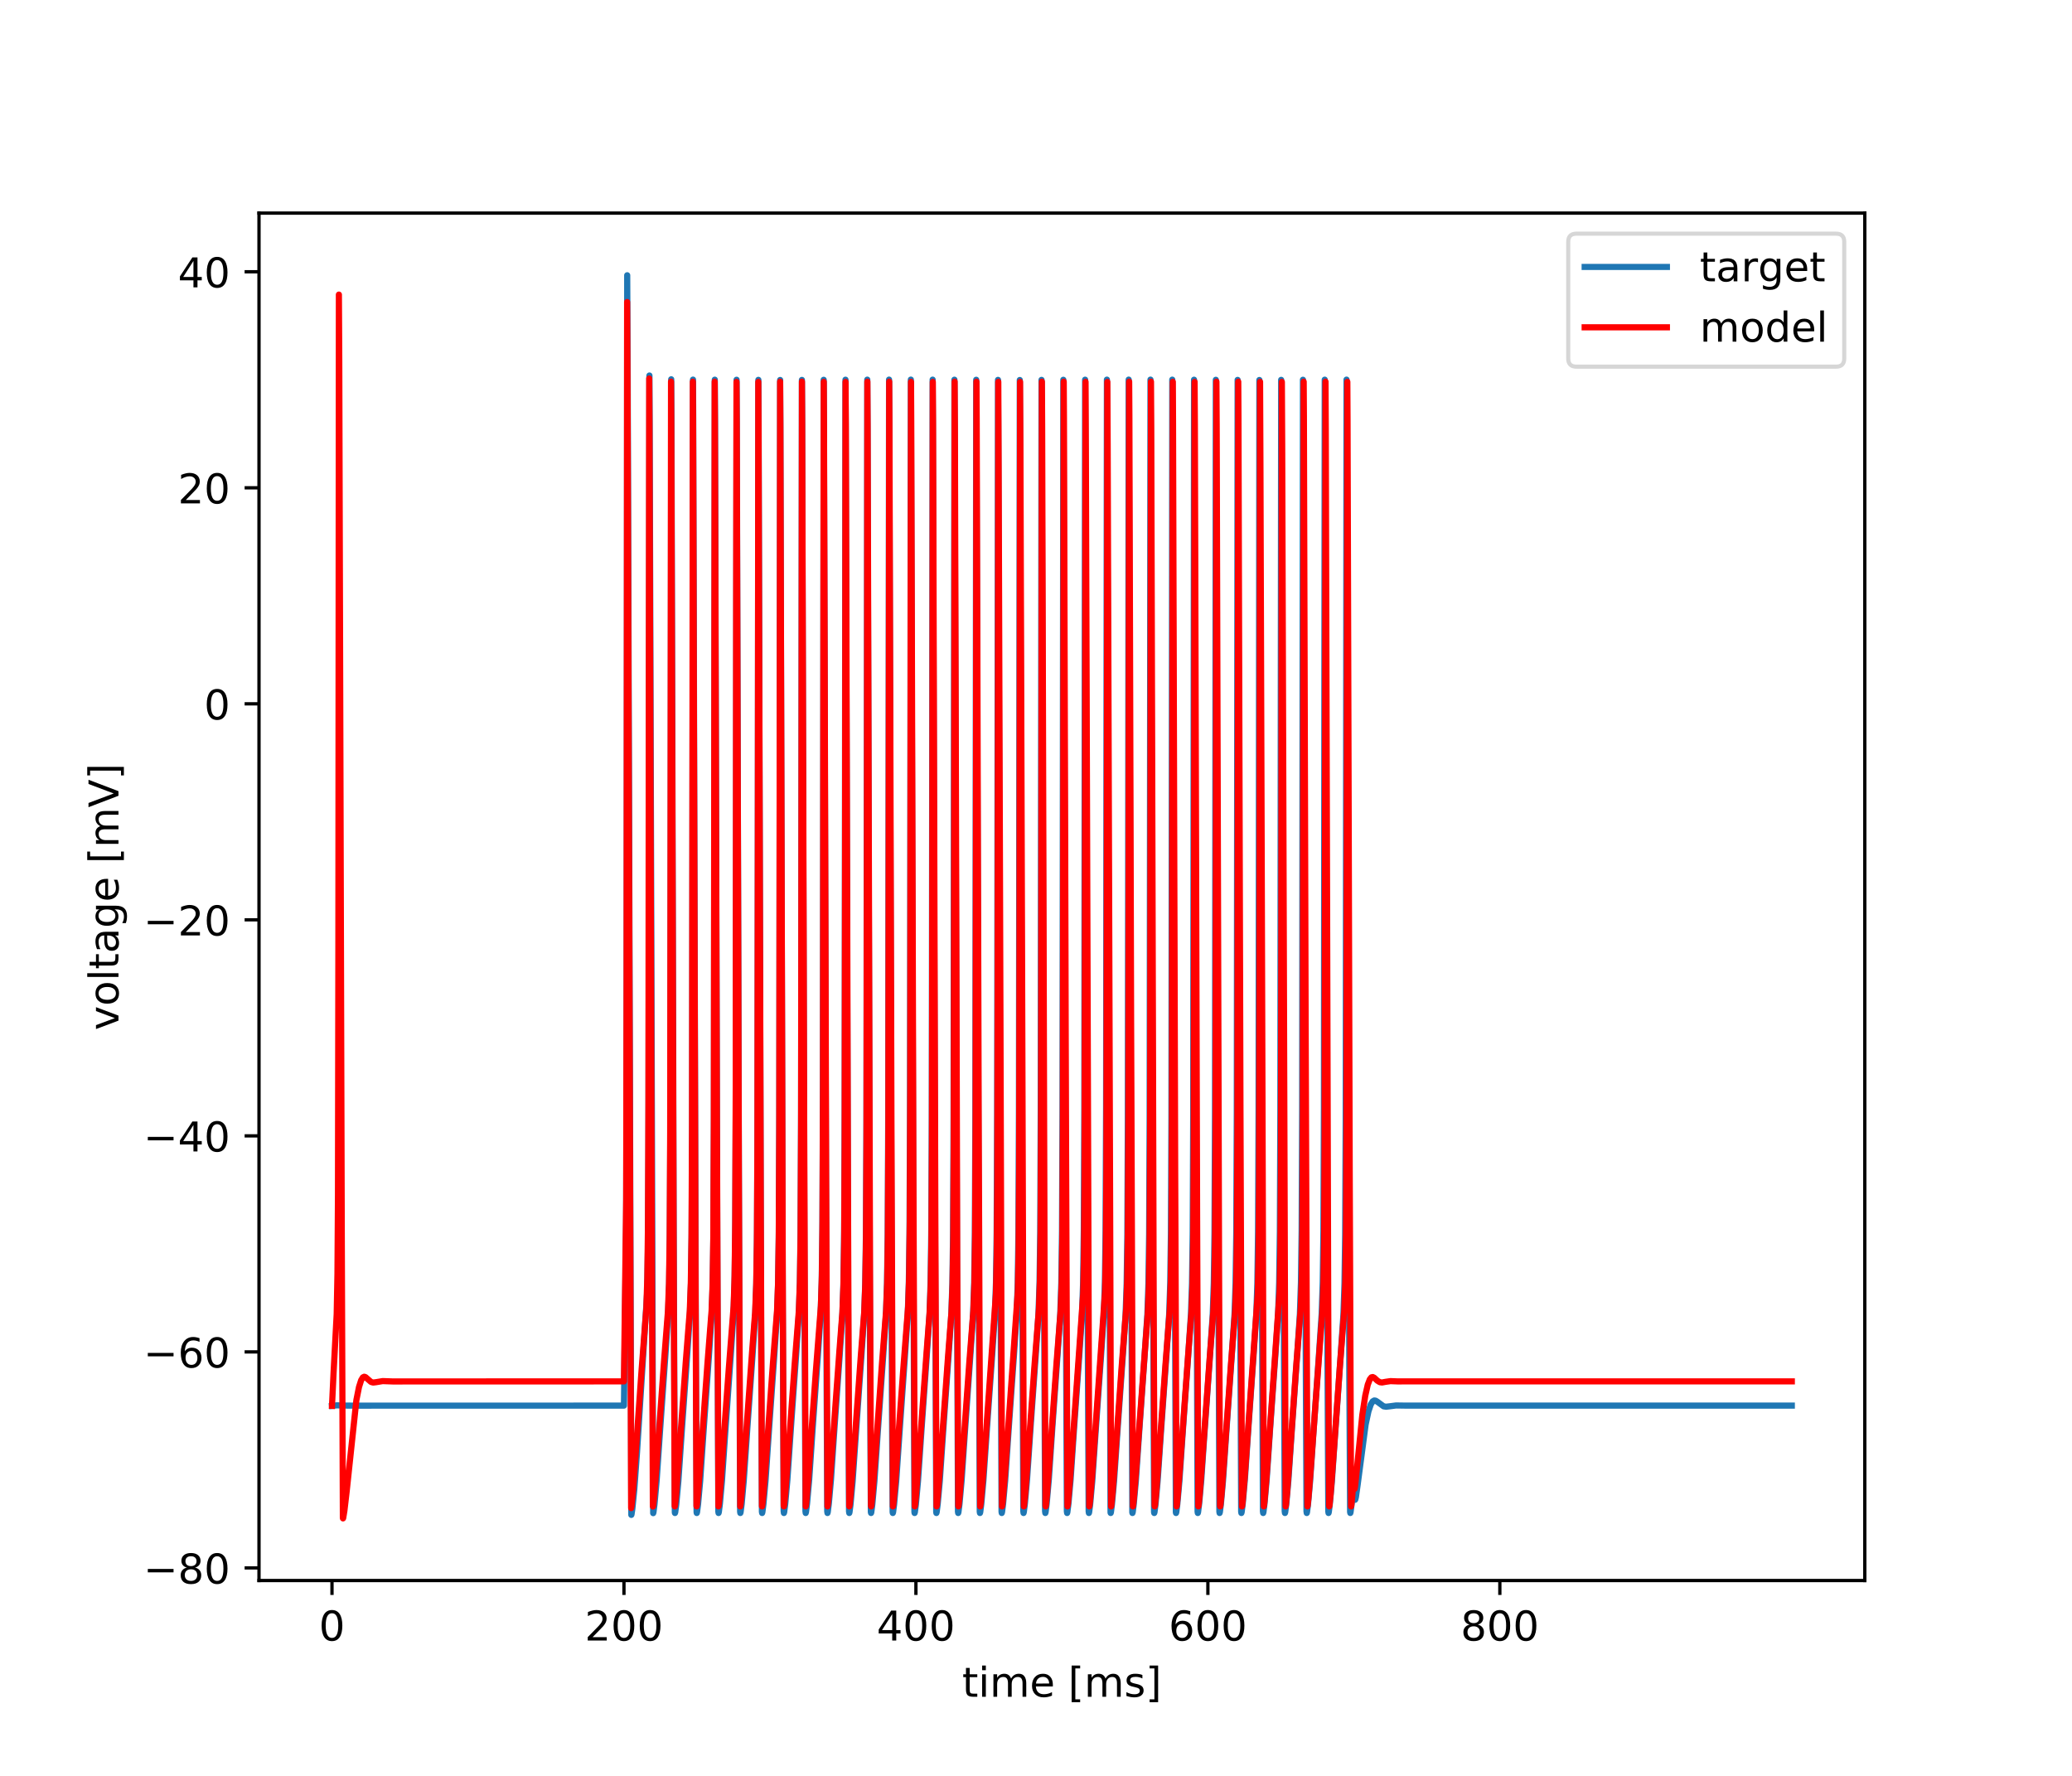 <?xml version="1.0" encoding="utf-8" standalone="no"?>
<!DOCTYPE svg PUBLIC "-//W3C//DTD SVG 1.1//EN"
  "http://www.w3.org/Graphics/SVG/1.1/DTD/svg11.dtd">
<!-- Created with matplotlib (https://matplotlib.org/) -->
<svg height="432pt" version="1.1" viewBox="0 0 504 432" width="504pt" xmlns="http://www.w3.org/2000/svg" xmlns:xlink="http://www.w3.org/1999/xlink">
 <defs>
  <style type="text/css">
*{stroke-linecap:butt;stroke-linejoin:round;}
  </style>
 </defs>
 <g id="figure_1">
  <g id="patch_1">
   <path d="M 0 432 
L 504 432 
L 504 0 
L 0 0 
z
" style="fill:#ffffff;"/>
  </g>
  <g id="axes_1">
   <g id="patch_2">
    <path d="M 63 384.48 
L 453.6 384.48 
L 453.6 51.84 
L 63 51.84 
z
" style="fill:#ffffff;"/>
   </g>
   <g id="matplotlib.axis_1">
    <g id="xtick_1">
     <g id="line2d_1">
      <defs>
       <path d="M 0 0 
L 0 3.5 
" id="m1ea42784eb" style="stroke:#000000;stroke-width:0.8;"/>
      </defs>
      <g>
       <use style="stroke:#000000;stroke-width:0.8;" x="80.755" xlink:href="#m1ea42784eb" y="384.48"/>
      </g>
     </g>
     <g id="text_1">
      <!-- 0 -->
      <defs>
       <path d="M 31.781 66.406 
Q 24.172 66.406 20.328 58.906 
Q 16.5 51.422 16.5 36.375 
Q 16.5 21.391 20.328 13.891 
Q 24.172 6.391 31.781 6.391 
Q 39.453 6.391 43.281 13.891 
Q 47.125 21.391 47.125 36.375 
Q 47.125 51.422 43.281 58.906 
Q 39.453 66.406 31.781 66.406 
z
M 31.781 74.219 
Q 44.047 74.219 50.516 64.516 
Q 56.984 54.828 56.984 36.375 
Q 56.984 17.969 50.516 8.266 
Q 44.047 -1.422 31.781 -1.422 
Q 19.531 -1.422 13.062 8.266 
Q 6.594 17.969 6.594 36.375 
Q 6.594 54.828 13.062 64.516 
Q 19.531 74.219 31.781 74.219 
z
" id="DejaVuSans-48"/>
      </defs>
      <g transform="translate(77.573 399.078)scale(0.1 -0.1)">
       <use xlink:href="#DejaVuSans-48"/>
      </g>
     </g>
    </g>
    <g id="xtick_2">
     <g id="line2d_2">
      <g>
       <use style="stroke:#000000;stroke-width:0.8;" x="151.773" xlink:href="#m1ea42784eb" y="384.48"/>
      </g>
     </g>
     <g id="text_2">
      <!-- 200 -->
      <defs>
       <path d="M 19.188 8.297 
L 53.609 8.297 
L 53.609 0 
L 7.328 0 
L 7.328 8.297 
Q 12.938 14.109 22.625 23.891 
Q 32.328 33.688 34.812 36.531 
Q 39.547 41.844 41.422 45.531 
Q 43.312 49.219 43.312 52.781 
Q 43.312 58.594 39.234 62.25 
Q 35.156 65.922 28.609 65.922 
Q 23.969 65.922 18.812 64.312 
Q 13.672 62.703 7.812 59.422 
L 7.812 69.391 
Q 13.766 71.781 18.938 73 
Q 24.125 74.219 28.422 74.219 
Q 39.75 74.219 46.484 68.547 
Q 53.219 62.891 53.219 53.422 
Q 53.219 48.922 51.531 44.891 
Q 49.859 40.875 45.406 35.406 
Q 44.188 33.984 37.641 27.219 
Q 31.109 20.453 19.188 8.297 
z
" id="DejaVuSans-50"/>
      </defs>
      <g transform="translate(142.229 399.078)scale(0.1 -0.1)">
       <use xlink:href="#DejaVuSans-50"/>
       <use x="63.623" xlink:href="#DejaVuSans-48"/>
       <use x="127.246" xlink:href="#DejaVuSans-48"/>
      </g>
     </g>
    </g>
    <g id="xtick_3">
     <g id="line2d_3">
      <g>
       <use style="stroke:#000000;stroke-width:0.8;" x="222.791" xlink:href="#m1ea42784eb" y="384.48"/>
      </g>
     </g>
     <g id="text_3">
      <!-- 400 -->
      <defs>
       <path d="M 37.797 64.312 
L 12.891 25.391 
L 37.797 25.391 
z
M 35.203 72.906 
L 47.609 72.906 
L 47.609 25.391 
L 58.016 25.391 
L 58.016 17.188 
L 47.609 17.188 
L 47.609 0 
L 37.797 0 
L 37.797 17.188 
L 4.891 17.188 
L 4.891 26.703 
z
" id="DejaVuSans-52"/>
      </defs>
      <g transform="translate(213.247 399.078)scale(0.1 -0.1)">
       <use xlink:href="#DejaVuSans-52"/>
       <use x="63.623" xlink:href="#DejaVuSans-48"/>
       <use x="127.246" xlink:href="#DejaVuSans-48"/>
      </g>
     </g>
    </g>
    <g id="xtick_4">
     <g id="line2d_4">
      <g>
       <use style="stroke:#000000;stroke-width:0.8;" x="293.809" xlink:href="#m1ea42784eb" y="384.48"/>
      </g>
     </g>
     <g id="text_4">
      <!-- 600 -->
      <defs>
       <path d="M 33.016 40.375 
Q 26.375 40.375 22.484 35.828 
Q 18.609 31.297 18.609 23.391 
Q 18.609 15.531 22.484 10.953 
Q 26.375 6.391 33.016 6.391 
Q 39.656 6.391 43.531 10.953 
Q 47.406 15.531 47.406 23.391 
Q 47.406 31.297 43.531 35.828 
Q 39.656 40.375 33.016 40.375 
z
M 52.594 71.297 
L 52.594 62.312 
Q 48.875 64.062 45.094 64.984 
Q 41.312 65.922 37.594 65.922 
Q 27.828 65.922 22.672 59.328 
Q 17.531 52.734 16.797 39.406 
Q 19.672 43.656 24.016 45.922 
Q 28.375 48.188 33.594 48.188 
Q 44.578 48.188 50.953 41.516 
Q 57.328 34.859 57.328 23.391 
Q 57.328 12.156 50.688 5.359 
Q 44.047 -1.422 33.016 -1.422 
Q 20.359 -1.422 13.672 8.266 
Q 6.984 17.969 6.984 36.375 
Q 6.984 53.656 15.188 63.938 
Q 23.391 74.219 37.203 74.219 
Q 40.922 74.219 44.703 73.484 
Q 48.484 72.75 52.594 71.297 
z
" id="DejaVuSans-54"/>
      </defs>
      <g transform="translate(284.265 399.078)scale(0.1 -0.1)">
       <use xlink:href="#DejaVuSans-54"/>
       <use x="63.623" xlink:href="#DejaVuSans-48"/>
       <use x="127.246" xlink:href="#DejaVuSans-48"/>
      </g>
     </g>
    </g>
    <g id="xtick_5">
     <g id="line2d_5">
      <g>
       <use style="stroke:#000000;stroke-width:0.8;" x="364.827" xlink:href="#m1ea42784eb" y="384.48"/>
      </g>
     </g>
     <g id="text_5">
      <!-- 800 -->
      <defs>
       <path d="M 31.781 34.625 
Q 24.75 34.625 20.719 30.859 
Q 16.703 27.094 16.703 20.516 
Q 16.703 13.922 20.719 10.156 
Q 24.75 6.391 31.781 6.391 
Q 38.812 6.391 42.859 10.172 
Q 46.922 13.969 46.922 20.516 
Q 46.922 27.094 42.891 30.859 
Q 38.875 34.625 31.781 34.625 
z
M 21.922 38.812 
Q 15.578 40.375 12.031 44.719 
Q 8.5 49.078 8.5 55.328 
Q 8.5 64.062 14.719 69.141 
Q 20.953 74.219 31.781 74.219 
Q 42.672 74.219 48.875 69.141 
Q 55.078 64.062 55.078 55.328 
Q 55.078 49.078 51.531 44.719 
Q 48 40.375 41.703 38.812 
Q 48.828 37.156 52.797 32.312 
Q 56.781 27.484 56.781 20.516 
Q 56.781 9.906 50.312 4.234 
Q 43.844 -1.422 31.781 -1.422 
Q 19.734 -1.422 13.25 4.234 
Q 6.781 9.906 6.781 20.516 
Q 6.781 27.484 10.781 32.312 
Q 14.797 37.156 21.922 38.812 
z
M 18.312 54.391 
Q 18.312 48.734 21.844 45.562 
Q 25.391 42.391 31.781 42.391 
Q 38.141 42.391 41.719 45.562 
Q 45.312 48.734 45.312 54.391 
Q 45.312 60.062 41.719 63.234 
Q 38.141 66.406 31.781 66.406 
Q 25.391 66.406 21.844 63.234 
Q 18.312 60.062 18.312 54.391 
z
" id="DejaVuSans-56"/>
      </defs>
      <g transform="translate(355.284 399.078)scale(0.1 -0.1)">
       <use xlink:href="#DejaVuSans-56"/>
       <use x="63.623" xlink:href="#DejaVuSans-48"/>
       <use x="127.246" xlink:href="#DejaVuSans-48"/>
      </g>
     </g>
    </g>
    <g id="text_6">
     <!-- time [ms] -->
     <defs>
      <path d="M 18.312 70.219 
L 18.312 54.688 
L 36.812 54.688 
L 36.812 47.703 
L 18.312 47.703 
L 18.312 18.016 
Q 18.312 11.328 20.141 9.422 
Q 21.969 7.516 27.594 7.516 
L 36.812 7.516 
L 36.812 0 
L 27.594 0 
Q 17.188 0 13.234 3.875 
Q 9.281 7.766 9.281 18.016 
L 9.281 47.703 
L 2.688 47.703 
L 2.688 54.688 
L 9.281 54.688 
L 9.281 70.219 
z
" id="DejaVuSans-116"/>
      <path d="M 9.422 54.688 
L 18.406 54.688 
L 18.406 0 
L 9.422 0 
z
M 9.422 75.984 
L 18.406 75.984 
L 18.406 64.594 
L 9.422 64.594 
z
" id="DejaVuSans-105"/>
      <path d="M 52 44.188 
Q 55.375 50.25 60.062 53.125 
Q 64.75 56 71.094 56 
Q 79.641 56 84.281 50.016 
Q 88.922 44.047 88.922 33.016 
L 88.922 0 
L 79.891 0 
L 79.891 32.719 
Q 79.891 40.578 77.094 44.375 
Q 74.312 48.188 68.609 48.188 
Q 61.625 48.188 57.562 43.547 
Q 53.516 38.922 53.516 30.906 
L 53.516 0 
L 44.484 0 
L 44.484 32.719 
Q 44.484 40.625 41.703 44.406 
Q 38.922 48.188 33.109 48.188 
Q 26.219 48.188 22.156 43.531 
Q 18.109 38.875 18.109 30.906 
L 18.109 0 
L 9.078 0 
L 9.078 54.688 
L 18.109 54.688 
L 18.109 46.188 
Q 21.188 51.219 25.484 53.609 
Q 29.781 56 35.688 56 
Q 41.656 56 45.828 52.969 
Q 50 49.953 52 44.188 
z
" id="DejaVuSans-109"/>
      <path d="M 56.203 29.594 
L 56.203 25.203 
L 14.891 25.203 
Q 15.484 15.922 20.484 11.062 
Q 25.484 6.203 34.422 6.203 
Q 39.594 6.203 44.453 7.469 
Q 49.312 8.734 54.109 11.281 
L 54.109 2.781 
Q 49.266 0.734 44.188 -0.344 
Q 39.109 -1.422 33.891 -1.422 
Q 20.797 -1.422 13.156 6.188 
Q 5.516 13.812 5.516 26.812 
Q 5.516 40.234 12.766 48.109 
Q 20.016 56 32.328 56 
Q 43.359 56 49.781 48.891 
Q 56.203 41.797 56.203 29.594 
z
M 47.219 32.234 
Q 47.125 39.594 43.094 43.984 
Q 39.062 48.391 32.422 48.391 
Q 24.906 48.391 20.391 44.141 
Q 15.875 39.891 15.188 32.172 
z
" id="DejaVuSans-101"/>
      <path id="DejaVuSans-32"/>
      <path d="M 8.594 75.984 
L 29.297 75.984 
L 29.297 69 
L 17.578 69 
L 17.578 -6.203 
L 29.297 -6.203 
L 29.297 -13.188 
L 8.594 -13.188 
z
" id="DejaVuSans-91"/>
      <path d="M 44.281 53.078 
L 44.281 44.578 
Q 40.484 46.531 36.375 47.5 
Q 32.281 48.484 27.875 48.484 
Q 21.188 48.484 17.844 46.438 
Q 14.5 44.391 14.5 40.281 
Q 14.5 37.156 16.891 35.375 
Q 19.281 33.594 26.516 31.984 
L 29.594 31.297 
Q 39.156 29.25 43.188 25.516 
Q 47.219 21.781 47.219 15.094 
Q 47.219 7.469 41.188 3.016 
Q 35.156 -1.422 24.609 -1.422 
Q 20.219 -1.422 15.453 -0.562 
Q 10.688 0.297 5.422 2 
L 5.422 11.281 
Q 10.406 8.688 15.234 7.391 
Q 20.062 6.109 24.812 6.109 
Q 31.156 6.109 34.562 8.281 
Q 37.984 10.453 37.984 14.406 
Q 37.984 18.062 35.516 20.016 
Q 33.062 21.969 24.703 23.781 
L 21.578 24.516 
Q 13.234 26.266 9.516 29.906 
Q 5.812 33.547 5.812 39.891 
Q 5.812 47.609 11.281 51.797 
Q 16.75 56 26.812 56 
Q 31.781 56 36.172 55.266 
Q 40.578 54.547 44.281 53.078 
z
" id="DejaVuSans-115"/>
      <path d="M 30.422 75.984 
L 30.422 -13.188 
L 9.719 -13.188 
L 9.719 -6.203 
L 21.391 -6.203 
L 21.391 69 
L 9.719 69 
L 9.719 75.984 
z
" id="DejaVuSans-93"/>
     </defs>
     <g transform="translate(234.038 412.757)scale(0.1 -0.1)">
      <use xlink:href="#DejaVuSans-116"/>
      <use x="39.209" xlink:href="#DejaVuSans-105"/>
      <use x="66.992" xlink:href="#DejaVuSans-109"/>
      <use x="164.404" xlink:href="#DejaVuSans-101"/>
      <use x="225.928" xlink:href="#DejaVuSans-32"/>
      <use x="257.715" xlink:href="#DejaVuSans-91"/>
      <use x="296.729" xlink:href="#DejaVuSans-109"/>
      <use x="394.141" xlink:href="#DejaVuSans-115"/>
      <use x="446.24" xlink:href="#DejaVuSans-93"/>
     </g>
    </g>
   </g>
   <g id="matplotlib.axis_2">
    <g id="ytick_1">
     <g id="line2d_6">
      <defs>
       <path d="M 0 0 
L -3.5 0 
" id="m061d7899ce" style="stroke:#000000;stroke-width:0.8;"/>
      </defs>
      <g>
       <use style="stroke:#000000;stroke-width:0.8;" x="63" xlink:href="#m061d7899ce" y="381.41"/>
      </g>
     </g>
     <g id="text_7">
      <!-- −80 -->
      <defs>
       <path d="M 10.594 35.5 
L 73.188 35.5 
L 73.188 27.203 
L 10.594 27.203 
z
" id="DejaVuSans-8722"/>
      </defs>
      <g transform="translate(34.895 385.21)scale(0.1 -0.1)">
       <use xlink:href="#DejaVuSans-8722"/>
       <use x="83.789" xlink:href="#DejaVuSans-56"/>
       <use x="147.412" xlink:href="#DejaVuSans-48"/>
      </g>
     </g>
    </g>
    <g id="ytick_2">
     <g id="line2d_7">
      <g>
       <use style="stroke:#000000;stroke-width:0.8;" x="63" xlink:href="#m061d7899ce" y="328.86"/>
      </g>
     </g>
     <g id="text_8">
      <!-- −60 -->
      <g transform="translate(34.895 332.659)scale(0.1 -0.1)">
       <use xlink:href="#DejaVuSans-8722"/>
       <use x="83.789" xlink:href="#DejaVuSans-54"/>
       <use x="147.412" xlink:href="#DejaVuSans-48"/>
      </g>
     </g>
    </g>
    <g id="ytick_3">
     <g id="line2d_8">
      <g>
       <use style="stroke:#000000;stroke-width:0.8;" x="63" xlink:href="#m061d7899ce" y="276.31"/>
      </g>
     </g>
     <g id="text_9">
      <!-- −40 -->
      <g transform="translate(34.895 280.109)scale(0.1 -0.1)">
       <use xlink:href="#DejaVuSans-8722"/>
       <use x="83.789" xlink:href="#DejaVuSans-52"/>
       <use x="147.412" xlink:href="#DejaVuSans-48"/>
      </g>
     </g>
    </g>
    <g id="ytick_4">
     <g id="line2d_9">
      <g>
       <use style="stroke:#000000;stroke-width:0.8;" x="63" xlink:href="#m061d7899ce" y="223.759"/>
      </g>
     </g>
     <g id="text_10">
      <!-- −20 -->
      <g transform="translate(34.895 227.559)scale(0.1 -0.1)">
       <use xlink:href="#DejaVuSans-8722"/>
       <use x="83.789" xlink:href="#DejaVuSans-50"/>
       <use x="147.412" xlink:href="#DejaVuSans-48"/>
      </g>
     </g>
    </g>
    <g id="ytick_5">
     <g id="line2d_10">
      <g>
       <use style="stroke:#000000;stroke-width:0.8;" x="63" xlink:href="#m061d7899ce" y="171.209"/>
      </g>
     </g>
     <g id="text_11">
      <!-- 0 -->
      <g transform="translate(49.638 175.008)scale(0.1 -0.1)">
       <use xlink:href="#DejaVuSans-48"/>
      </g>
     </g>
    </g>
    <g id="ytick_6">
     <g id="line2d_11">
      <g>
       <use style="stroke:#000000;stroke-width:0.8;" x="63" xlink:href="#m061d7899ce" y="118.659"/>
      </g>
     </g>
     <g id="text_12">
      <!-- 20 -->
      <g transform="translate(43.275 122.458)scale(0.1 -0.1)">
       <use xlink:href="#DejaVuSans-50"/>
       <use x="63.623" xlink:href="#DejaVuSans-48"/>
      </g>
     </g>
    </g>
    <g id="ytick_7">
     <g id="line2d_12">
      <g>
       <use style="stroke:#000000;stroke-width:0.8;" x="63" xlink:href="#m061d7899ce" y="66.108"/>
      </g>
     </g>
     <g id="text_13">
      <!-- 40 -->
      <g transform="translate(43.275 69.907)scale(0.1 -0.1)">
       <use xlink:href="#DejaVuSans-52"/>
       <use x="63.623" xlink:href="#DejaVuSans-48"/>
      </g>
     </g>
    </g>
    <g id="text_14">
     <!-- voltage [mV] -->
     <defs>
      <path d="M 2.984 54.688 
L 12.5 54.688 
L 29.594 8.797 
L 46.688 54.688 
L 56.203 54.688 
L 35.688 0 
L 23.484 0 
z
" id="DejaVuSans-118"/>
      <path d="M 30.609 48.391 
Q 23.391 48.391 19.188 42.75 
Q 14.984 37.109 14.984 27.297 
Q 14.984 17.484 19.156 11.844 
Q 23.344 6.203 30.609 6.203 
Q 37.797 6.203 41.984 11.859 
Q 46.188 17.531 46.188 27.297 
Q 46.188 37.016 41.984 42.703 
Q 37.797 48.391 30.609 48.391 
z
M 30.609 56 
Q 42.328 56 49.016 48.375 
Q 55.719 40.766 55.719 27.297 
Q 55.719 13.875 49.016 6.219 
Q 42.328 -1.422 30.609 -1.422 
Q 18.844 -1.422 12.172 6.219 
Q 5.516 13.875 5.516 27.297 
Q 5.516 40.766 12.172 48.375 
Q 18.844 56 30.609 56 
z
" id="DejaVuSans-111"/>
      <path d="M 9.422 75.984 
L 18.406 75.984 
L 18.406 0 
L 9.422 0 
z
" id="DejaVuSans-108"/>
      <path d="M 34.281 27.484 
Q 23.391 27.484 19.188 25 
Q 14.984 22.516 14.984 16.5 
Q 14.984 11.719 18.141 8.906 
Q 21.297 6.109 26.703 6.109 
Q 34.188 6.109 38.703 11.406 
Q 43.219 16.703 43.219 25.484 
L 43.219 27.484 
z
M 52.203 31.203 
L 52.203 0 
L 43.219 0 
L 43.219 8.297 
Q 40.141 3.328 35.547 0.953 
Q 30.953 -1.422 24.312 -1.422 
Q 15.922 -1.422 10.953 3.297 
Q 6 8.016 6 15.922 
Q 6 25.141 12.172 29.828 
Q 18.359 34.516 30.609 34.516 
L 43.219 34.516 
L 43.219 35.406 
Q 43.219 41.609 39.141 45 
Q 35.062 48.391 27.688 48.391 
Q 23 48.391 18.547 47.266 
Q 14.109 46.141 10.016 43.891 
L 10.016 52.203 
Q 14.938 54.109 19.578 55.047 
Q 24.219 56 28.609 56 
Q 40.484 56 46.344 49.844 
Q 52.203 43.703 52.203 31.203 
z
" id="DejaVuSans-97"/>
      <path d="M 45.406 27.984 
Q 45.406 37.75 41.375 43.109 
Q 37.359 48.484 30.078 48.484 
Q 22.859 48.484 18.828 43.109 
Q 14.797 37.75 14.797 27.984 
Q 14.797 18.266 18.828 12.891 
Q 22.859 7.516 30.078 7.516 
Q 37.359 7.516 41.375 12.891 
Q 45.406 18.266 45.406 27.984 
z
M 54.391 6.781 
Q 54.391 -7.172 48.188 -13.984 
Q 42 -20.797 29.203 -20.797 
Q 24.469 -20.797 20.266 -20.094 
Q 16.062 -19.391 12.109 -17.922 
L 12.109 -9.188 
Q 16.062 -11.328 19.922 -12.344 
Q 23.781 -13.375 27.781 -13.375 
Q 36.625 -13.375 41.016 -8.766 
Q 45.406 -4.156 45.406 5.172 
L 45.406 9.625 
Q 42.625 4.781 38.281 2.391 
Q 33.938 0 27.875 0 
Q 17.828 0 11.672 7.656 
Q 5.516 15.328 5.516 27.984 
Q 5.516 40.672 11.672 48.328 
Q 17.828 56 27.875 56 
Q 33.938 56 38.281 53.609 
Q 42.625 51.219 45.406 46.391 
L 45.406 54.688 
L 54.391 54.688 
z
" id="DejaVuSans-103"/>
      <path d="M 28.609 0 
L 0.781 72.906 
L 11.078 72.906 
L 34.188 11.531 
L 57.328 72.906 
L 67.578 72.906 
L 39.797 0 
z
" id="DejaVuSans-86"/>
     </defs>
     <g transform="translate(28.816 250.624)rotate(-90)scale(0.1 -0.1)">
      <use xlink:href="#DejaVuSans-118"/>
      <use x="59.18" xlink:href="#DejaVuSans-111"/>
      <use x="120.361" xlink:href="#DejaVuSans-108"/>
      <use x="148.145" xlink:href="#DejaVuSans-116"/>
      <use x="187.354" xlink:href="#DejaVuSans-97"/>
      <use x="248.633" xlink:href="#DejaVuSans-103"/>
      <use x="312.109" xlink:href="#DejaVuSans-101"/>
      <use x="373.633" xlink:href="#DejaVuSans-32"/>
      <use x="405.42" xlink:href="#DejaVuSans-91"/>
      <use x="444.434" xlink:href="#DejaVuSans-109"/>
      <use x="541.846" xlink:href="#DejaVuSans-86"/>
      <use x="610.254" xlink:href="#DejaVuSans-93"/>
     </g>
    </g>
   </g>
   <g id="line2d_13">
    <path clip-path="url(#pc73ae39b91)" d="M 80.755 341.998 
L 81.953 341.861 
L 83.773 341.918 
L 85.966 341.937 
L 151.773 341.929 
L 152.314 297.361 
L 152.421 248.678 
L 152.563 66.96 
L 152.678 92.203 
L 153.566 368.511 
L 153.61 368.411 
L 153.815 367.031 
L 154.294 362.272 
L 154.96 353.142 
L 157.428 314.212 
L 157.614 303.074 
L 157.738 281.086 
L 157.836 218.468 
L 157.969 91.345 
L 158.031 104.511 
L 158.883 368.087 
L 158.946 367.903 
L 159.203 365.922 
L 159.718 360.243 
L 160.535 348.304 
L 161.822 330.156 
L 162.514 319.779 
L 162.772 312.251 
L 162.94 300.248 
L 163.065 272.254 
L 163.162 187.771 
L 163.269 92.266 
L 163.322 101.789 
L 163.864 297.083 
L 164.148 367.91 
L 164.183 368.055 
L 164.245 367.873 
L 164.494 365.968 
L 165.009 360.309 
L 165.834 348.247 
L 167.113 330.231 
L 167.814 319.744 
L 168.071 312.206 
L 168.24 300.163 
L 168.364 272.007 
L 168.462 187.024 
L 168.569 92.343 
L 168.622 102.011 
L 169.172 301.038 
L 169.439 367.824 
L 169.483 368.053 
L 169.545 367.867 
L 169.802 365.878 
L 170.317 360.181 
L 171.152 347.957 
L 172.43 329.988 
L 173.114 319.725 
L 173.371 312.169 
L 173.54 300.067 
L 173.664 271.669 
L 173.762 185.872 
L 173.868 92.36 
L 173.922 102.248 
L 174.481 305.114 
L 174.729 367.714 
L 174.783 368.053 
L 174.845 367.863 
L 175.102 365.871 
L 175.617 360.171 
L 176.452 347.945 
L 177.73 329.977 
L 178.413 319.708 
L 178.671 312.133 
L 178.84 299.97 
L 178.964 271.321 
L 179.061 184.686 
L 179.168 92.378 
L 179.221 102.486 
L 179.789 309.292 
L 180.029 367.727 
L 180.082 368.053 
L 180.144 367.859 
L 180.402 365.863 
L 180.917 360.16 
L 181.751 347.932 
L 183.03 329.966 
L 183.713 319.691 
L 183.971 312.097 
L 184.139 299.872 
L 184.264 270.966 
L 184.361 183.478 
L 184.468 92.401 
L 184.521 102.729 
L 185.098 313.563 
L 185.329 367.739 
L 185.382 368.053 
L 185.444 367.854 
L 185.702 365.856 
L 186.217 360.15 
L 187.051 347.92 
L 188.329 329.956 
L 189.013 319.675 
L 189.27 312.061 
L 189.439 299.772 
L 189.563 270.605 
L 189.661 182.267 
L 189.767 92.431 
L 189.821 102.974 
L 190.407 317.905 
L 190.62 367.605 
L 190.682 368.053 
L 190.744 367.85 
L 191.01 365.767 
L 191.525 360.024 
L 192.368 347.634 
L 193.638 329.83 
L 194.313 319.657 
L 194.57 312.024 
L 194.739 299.672 
L 194.863 270.241 
L 194.97 167.677 
L 195.058 92.418 
L 195.12 103.221 
L 195.715 322.294 
L 195.919 367.62 
L 195.982 368.053 
L 196.044 367.845 
L 196.31 365.759 
L 196.834 359.898 
L 197.704 347.075 
L 198.955 329.588 
L 199.612 319.64 
L 199.87 311.987 
L 200.038 299.57 
L 200.163 269.869 
L 200.269 166.413 
L 200.358 92.388 
L 200.42 103.473 
L 201.024 326.693 
L 201.219 367.635 
L 201.281 368.052 
L 201.343 367.841 
L 201.61 365.752 
L 202.133 359.887 
L 202.995 347.199 
L 204.255 329.577 
L 204.912 319.623 
L 205.17 311.949 
L 205.338 299.467 
L 205.462 269.49 
L 205.569 165.139 
L 205.658 92.366 
L 205.72 103.727 
L 206.332 331.052 
L 206.519 367.65 
L 206.581 368.052 
L 206.634 367.883 
L 206.874 366.066 
L 207.389 360.449 
L 208.188 348.826 
L 209.511 330.143 
L 210.203 319.79 
L 210.46 312.305 
L 210.629 300.431 
L 210.753 272.961 
L 210.851 190.334 
L 210.958 92.351 
L 211.02 103.981 
L 211.641 335.318 
L 211.827 367.795 
L 211.881 368.051 
L 211.934 367.879 
L 212.183 365.979 
L 212.697 360.325 
L 213.514 348.403 
L 214.81 330.132 
L 215.503 319.773 
L 215.76 312.269 
L 215.929 300.335 
L 216.053 272.621 
L 216.151 189.154 
L 216.257 92.344 
L 216.319 104.235 
L 216.95 339.428 
L 217.127 367.806 
L 217.172 368.052 
L 217.234 367.875 
L 217.482 365.971 
L 217.997 360.314 
L 218.823 348.253 
L 220.101 330.236 
L 220.802 319.755 
L 221.06 312.233 
L 221.229 300.239 
L 221.353 272.28 
L 221.45 187.974 
L 221.557 92.345 
L 221.61 101.826 
L 222.152 297.138 
L 222.427 367.816 
L 222.471 368.052 
L 222.533 367.87 
L 222.782 365.964 
L 223.297 360.304 
L 224.123 348.24 
L 225.419 329.996 
L 226.111 319.553 
L 226.368 311.8 
L 226.537 299.053 
L 226.653 271.937 
L 226.75 186.789 
L 226.857 92.351 
L 226.91 102.064 
L 227.46 301.114 
L 227.727 367.826 
L 227.771 368.053 
L 227.833 367.866 
L 228.091 365.876 
L 228.606 360.179 
L 229.44 347.954 
L 230.718 329.985 
L 231.402 319.721 
L 231.659 312.161 
L 231.828 300.045 
L 231.952 271.591 
L 232.05 185.605 
L 232.156 92.364 
L 232.21 102.301 
L 232.769 305.192 
L 233.018 367.717 
L 233.071 368.053 
L 233.133 367.862 
L 233.39 365.869 
L 233.905 360.168 
L 234.74 347.942 
L 236.018 329.974 
L 236.702 319.705 
L 236.959 312.125 
L 237.128 299.948 
L 237.252 271.241 
L 237.35 184.413 
L 237.456 92.382 
L 237.509 102.541 
L 238.078 309.373 
L 238.317 367.729 
L 238.371 368.053 
L 238.433 367.858 
L 238.69 365.861 
L 239.205 360.158 
L 240.039 347.929 
L 241.318 329.964 
L 242.001 319.688 
L 242.259 312.089 
L 242.427 299.849 
L 242.552 270.884 
L 242.649 183.204 
L 242.756 92.408 
L 242.809 102.784 
L 243.386 313.645 
L 243.617 367.741 
L 243.67 368.053 
L 243.732 367.853 
L 243.99 365.854 
L 244.505 360.147 
L 245.348 347.78 
L 246.618 329.953 
L 247.301 319.671 
L 247.559 312.052 
L 247.727 299.749 
L 247.851 270.523 
L 247.949 181.99 
L 248.056 92.439 
L 248.109 103.03 
L 248.695 317.99 
L 248.908 367.608 
L 248.97 368.053 
L 249.032 367.849 
L 249.298 365.765 
L 249.822 359.906 
L 250.692 347.085 
L 251.944 329.597 
L 252.601 319.653 
L 252.858 312.016 
L 253.027 299.648 
L 253.151 270.157 
L 253.258 167.389 
L 253.346 92.41 
L 253.409 103.279 
L 254.003 322.381 
L 254.208 367.624 
L 254.27 368.052 
L 254.332 367.845 
L 254.598 365.758 
L 255.122 359.895 
L 255.983 347.209 
L 257.226 329.817 
L 257.901 319.636 
L 258.158 311.979 
L 258.327 299.547 
L 258.451 269.783 
L 258.557 166.122 
L 258.646 92.383 
L 258.708 103.531 
L 259.312 326.779 
L 259.507 367.638 
L 259.569 368.052 
L 259.632 367.84 
L 259.898 365.75 
L 260.422 359.885 
L 261.292 347.06 
L 262.526 329.806 
L 263.2 319.619 
L 263.458 311.941 
L 263.626 299.443 
L 263.751 269.403 
L 263.857 164.848 
L 263.946 92.362 
L 264.008 103.785 
L 264.621 331.137 
L 264.807 367.653 
L 264.869 368.052 
L 264.922 367.882 
L 265.171 365.985 
L 265.686 360.333 
L 266.511 348.276 
L 267.808 330.025 
L 268.5 319.601 
L 268.757 311.903 
L 268.926 299.34 
L 269.05 269.023 
L 269.157 163.584 
L 269.246 92.349 
L 269.299 101.407 
L 269.823 289.571 
L 270.133 367.964 
L 270.169 368.051 
L 270.222 367.878 
L 270.471 365.977 
L 270.986 360.322 
L 271.802 348.4 
L 273.098 330.13 
L 273.791 319.769 
L 274.048 312.261 
L 274.217 300.313 
L 274.341 272.544 
L 274.439 188.883 
L 274.545 92.344 
L 274.599 101.643 
L 275.131 293.341 
L 275.424 367.902 
L 275.46 368.052 
L 275.522 367.874 
L 275.77 365.97 
L 276.285 360.312 
L 277.111 348.25 
L 278.389 330.234 
L 279.091 319.752 
L 279.348 312.225 
L 279.517 300.217 
L 279.641 272.202 
L 279.739 187.704 
L 279.845 92.346 
L 279.898 101.881 
L 280.44 297.214 
L 280.715 367.818 
L 280.76 368.052 
L 280.822 367.87 
L 281.079 365.882 
L 281.594 360.187 
L 282.428 347.964 
L 283.707 329.993 
L 284.39 319.734 
L 284.648 312.189 
L 284.816 300.12 
L 284.941 271.858 
L 285.038 186.519 
L 285.145 92.353 
L 285.198 102.118 
L 285.749 301.191 
L 286.015 367.828 
L 286.059 368.053 
L 286.121 367.865 
L 286.379 365.874 
L 286.894 360.176 
L 287.728 347.951 
L 289.006 329.983 
L 289.69 319.718 
L 289.947 312.153 
L 290.116 300.023 
L 290.24 271.511 
L 290.338 185.334 
L 290.445 92.368 
L 290.498 102.356 
L 291.057 305.272 
L 291.306 367.72 
L 291.359 368.053 
L 291.421 367.861 
L 291.679 365.867 
L 292.193 360.166 
L 293.028 347.939 
L 294.315 329.857 
L 294.99 319.701 
L 295.247 312.117 
L 295.416 299.926 
L 295.54 271.161 
L 295.638 184.138 
L 295.744 92.388 
L 295.798 102.597 
L 296.366 309.455 
L 296.605 367.732 
L 296.659 368.053 
L 296.721 367.857 
L 296.978 365.86 
L 297.493 360.155 
L 298.328 347.926 
L 299.606 329.962 
L 300.289 319.684 
L 300.547 312.081 
L 300.716 299.826 
L 300.84 270.802 
L 300.938 182.928 
L 301.044 92.414 
L 301.097 102.84 
L 301.674 313.728 
L 301.905 367.744 
L 301.958 368.053 
L 302.021 367.852 
L 302.287 365.771 
L 302.811 359.914 
L 303.672 347.231 
L 304.915 329.836 
L 305.589 319.667 
L 305.847 312.044 
L 306.015 299.726 
L 306.14 270.44 
L 306.246 168.362 
L 306.335 92.436 
L 306.397 103.086 
L 306.983 318.075 
L 307.196 367.612 
L 307.258 368.053 
L 307.32 367.848 
L 307.587 365.763 
L 308.11 359.904 
L 308.971 347.219 
L 310.214 329.825 
L 310.889 319.65 
L 311.146 312.007 
L 311.315 299.626 
L 311.439 270.073 
L 311.546 167.102 
L 311.635 92.404 
L 311.697 103.336 
L 312.292 322.466 
L 312.496 367.627 
L 312.558 368.052 
L 312.62 367.844 
L 312.886 365.756 
L 313.41 359.893 
L 314.28 347.07 
L 315.532 329.583 
L 316.189 319.632 
L 316.446 311.97 
L 316.615 299.523 
L 316.739 269.698 
L 316.846 165.833 
L 316.934 92.377 
L 316.997 103.589 
L 317.6 326.865 
L 317.795 367.642 
L 317.858 368.052 
L 317.911 367.885 
L 318.151 366.07 
L 318.665 360.455 
L 319.464 348.833 
L 320.787 330.149 
L 321.488 319.615 
L 321.746 311.932 
L 321.915 299.42 
L 322.039 269.316 
L 322.145 164.559 
L 322.234 92.358 
L 322.296 103.843 
L 322.909 331.221 
L 323.095 367.656 
L 323.157 368.052 
L 323.211 367.881 
L 323.459 365.983 
L 323.974 360.33 
L 324.791 348.409 
L 326.096 330.023 
L 326.779 319.782 
L 327.037 312.289 
L 327.205 300.388 
L 327.33 272.806 
L 327.427 189.796 
L 327.534 92.347 
L 327.596 104.097 
L 328.217 335.482 
L 328.404 367.8 
L 328.457 368.051 
L 328.51 367.877 
L 328.759 365.975 
L 329.274 360.32 
L 329.318 359.744 
L 329.336 360.647 
L 329.531 364.648 
L 329.62 364.836 
L 329.664 364.779 
L 329.815 364.17 
L 330.215 361.345 
L 332.177 346.547 
L 332.869 343.316 
L 333.428 341.656 
L 333.89 340.91 
L 334.263 340.683 
L 334.609 340.72 
L 335.062 341.009 
L 336.553 342.103 
L 337.157 342.199 
L 338.098 342.089 
L 339.58 341.894 
L 342.101 341.93 
L 345.723 341.926 
L 435.845 341.929 
L 435.845 341.929 
" style="fill:none;stroke:#1f77b4;stroke-linecap:square;stroke-width:1.5;"/>
   </g>
   <g id="line2d_14">
    <path clip-path="url(#pc73ae39b91)" d="M 80.755 341.998 
L 81.145 333.827 
L 81.9 319.636 
L 82.086 309.873 
L 82.21 290.727 
L 82.308 230.005 
L 82.432 71.665 
L 82.521 87.821 
L 83.134 300.94 
L 83.4 369.278 
L 83.435 369.36 
L 83.489 369.212 
L 83.773 367.489 
L 84.323 362.795 
L 86.685 340.607 
L 87.324 337.397 
L 87.847 335.755 
L 88.265 335.068 
L 88.593 334.901 
L 88.904 334.994 
L 89.374 335.411 
L 90.253 336.175 
L 90.768 336.316 
L 91.416 336.24 
L 93.085 335.963 
L 95.526 336.051 
L 147.325 336.036 
L 151.773 336.036 
L 152.314 291.769 
L 152.412 237.879 
L 152.545 73.466 
L 152.643 93.137 
L 153.522 366.857 
L 153.61 366.39 
L 153.992 362.448 
L 154.658 353.143 
L 156.06 333.332 
L 157.214 318.262 
L 157.454 310.953 
L 157.614 298.282 
L 157.729 267.855 
L 157.836 153.364 
L 157.916 92.08 
L 157.978 102.51 
L 158.537 298.963 
L 158.804 366.386 
L 158.83 366.476 
L 158.883 366.27 
L 159.141 363.813 
L 159.736 356.007 
L 161.547 330.838 
L 162.47 319.053 
L 162.727 312.266 
L 162.896 301.289 
L 163.02 275.459 
L 163.118 194.876 
L 163.224 92.838 
L 163.287 103.175 
L 163.846 299.969 
L 164.112 366.372 
L 164.139 366.447 
L 164.192 366.227 
L 164.458 363.657 
L 165.062 355.667 
L 166.802 331.394 
L 167.787 318.829 
L 168.036 312.168 
L 168.205 301.049 
L 168.329 274.639 
L 168.426 191.933 
L 168.533 92.85 
L 168.595 103.812 
L 169.172 308.402 
L 169.412 366.315 
L 169.447 366.443 
L 169.501 366.21 
L 169.776 363.531 
L 170.379 355.499 
L 172.093 331.571 
L 173.096 318.786 
L 173.345 312.078 
L 173.513 300.804 
L 173.637 273.749 
L 173.735 188.703 
L 173.842 92.853 
L 173.895 101.936 
L 174.383 272.003 
L 174.747 366.445 
L 174.765 366.423 
L 174.871 365.692 
L 175.324 360.59 
L 176.167 348.119 
L 177.224 333.626 
L 178.458 317.671 
L 178.689 310.408 
L 178.848 297.155 
L 178.964 264.334 
L 179.07 144.466 
L 179.15 92.897 
L 179.203 102.547 
L 179.727 285.304 
L 180.056 366.445 
L 180.1 366.294 
L 180.322 364.26 
L 180.89 357.002 
L 182.914 329.192 
L 183.687 319.199 
L 183.944 312.602 
L 184.113 302.22 
L 184.237 278.77 
L 184.335 207.417 
L 184.45 92.907 
L 184.512 103.17 
L 185.062 296.368 
L 185.338 366.369 
L 185.364 366.445 
L 185.418 366.225 
L 185.684 363.655 
L 186.288 355.664 
L 188.028 331.392 
L 189.013 318.829 
L 189.261 312.168 
L 189.43 301.053 
L 189.554 274.656 
L 189.652 192.001 
L 189.759 92.855 
L 189.821 103.803 
L 190.398 308.389 
L 190.637 366.315 
L 190.673 366.443 
L 190.726 366.21 
L 191.001 363.531 
L 191.605 355.499 
L 193.318 331.571 
L 194.321 318.787 
L 194.57 312.079 
L 194.739 300.808 
L 194.863 273.762 
L 194.961 188.751 
L 195.067 92.853 
L 195.12 101.927 
L 195.609 271.992 
L 195.973 366.445 
L 195.99 366.423 
L 196.097 365.693 
L 196.55 360.59 
L 197.393 348.12 
L 198.449 333.626 
L 199.683 317.672 
L 199.914 310.41 
L 200.074 297.16 
L 200.189 264.351 
L 200.296 144.511 
L 200.376 92.896 
L 200.429 102.539 
L 200.953 285.292 
L 201.281 366.445 
L 201.326 366.294 
L 201.548 364.26 
L 202.116 357.002 
L 204.14 329.193 
L 204.912 319.199 
L 205.17 312.603 
L 205.338 302.223 
L 205.462 278.781 
L 205.56 207.458 
L 205.676 92.908 
L 205.738 103.161 
L 206.288 296.356 
L 206.572 366.416 
L 206.59 366.445 
L 206.634 366.281 
L 206.865 364.141 
L 207.442 356.712 
L 209.395 329.772 
L 210.221 319.159 
L 210.478 312.518 
L 210.647 301.998 
L 210.771 278.006 
L 210.869 204.51 
L 210.984 92.855 
L 211.046 103.794 
L 211.623 308.376 
L 211.863 366.314 
L 211.898 366.443 
L 211.952 366.211 
L 212.227 363.531 
L 212.831 355.5 
L 214.544 331.572 
L 215.547 318.787 
L 215.796 312.08 
L 215.964 300.811 
L 216.089 273.775 
L 216.186 188.796 
L 216.293 92.853 
L 216.346 101.919 
L 216.834 271.982 
L 217.198 366.445 
L 217.216 366.423 
L 217.323 365.693 
L 217.775 360.59 
L 218.619 348.12 
L 219.675 333.627 
L 220.909 317.673 
L 221.14 310.411 
L 221.3 297.164 
L 221.415 264.368 
L 221.521 144.557 
L 221.601 92.895 
L 221.655 102.53 
L 222.178 285.281 
L 222.507 366.445 
L 222.551 366.295 
L 222.773 364.261 
L 223.341 357.003 
L 225.365 329.193 
L 226.138 319.2 
L 226.395 312.604 
L 226.564 302.226 
L 226.688 278.791 
L 226.786 207.498 
L 226.901 92.909 
L 226.963 103.152 
L 227.514 296.344 
L 227.798 366.416 
L 227.815 366.445 
L 227.86 366.281 
L 228.091 364.142 
L 228.668 356.712 
L 230.621 329.772 
L 231.446 319.159 
L 231.704 312.519 
L 231.872 302.001 
L 231.997 278.017 
L 232.094 204.551 
L 232.21 92.855 
L 232.272 103.785 
L 232.849 308.363 
L 233.089 366.314 
L 233.124 366.443 
L 233.177 366.211 
L 233.453 363.532 
L 234.056 355.5 
L 235.769 331.572 
L 236.773 318.788 
L 237.021 312.081 
L 237.19 300.815 
L 237.314 273.787 
L 237.412 188.841 
L 237.518 92.853 
L 237.572 101.911 
L 238.051 268.982 
L 238.424 366.445 
L 238.45 366.393 
L 238.592 365.279 
L 239.098 359.287 
L 242.25 314.774 
L 242.445 305.547 
L 242.578 287.189 
L 242.676 239.377 
L 242.827 92.894 
L 242.916 113.618 
L 243.732 366.445 
L 243.759 366.384 
L 243.91 365.171 
L 244.425 359.014 
L 247.576 314.157 
L 247.763 304.662 
L 247.896 284.3 
L 247.993 228.557 
L 248.127 92.91 
L 248.207 108.502 
L 249.041 366.445 
L 249.103 366.165 
L 249.405 363.154 
L 250.035 354.601 
L 251.607 332.526 
L 252.716 318.314 
L 252.956 311.431 
L 253.116 300.053 
L 253.231 274.692 
L 253.329 192.135 
L 253.435 92.856 
L 253.497 103.776 
L 254.074 308.35 
L 254.314 366.314 
L 254.35 366.443 
L 254.403 366.211 
L 254.678 363.532 
L 255.282 355.501 
L 256.995 331.572 
L 257.998 318.789 
L 258.247 312.083 
L 258.415 300.818 
L 258.54 273.799 
L 258.637 188.885 
L 258.744 92.852 
L 258.797 101.902 
L 259.276 268.972 
L 259.649 366.445 
L 259.676 366.393 
L 259.818 365.279 
L 260.324 359.288 
L 263.475 314.775 
L 263.671 305.55 
L 263.804 287.197 
L 263.902 239.403 
L 264.052 92.894 
L 264.141 113.608 
L 264.958 366.445 
L 264.985 366.384 
L 265.135 365.171 
L 265.65 359.014 
L 268.802 314.158 
L 268.988 304.665 
L 269.121 284.308 
L 269.219 228.588 
L 269.352 92.911 
L 269.432 108.492 
L 270.267 366.445 
L 270.329 366.165 
L 270.631 363.154 
L 271.261 354.602 
L 272.832 332.527 
L 273.951 318.136 
L 274.19 311.038 
L 274.35 298.97 
L 274.466 270.956 
L 274.563 178.862 
L 274.661 92.856 
L 274.714 101.296 
L 275.131 248.06 
L 275.575 366.443 
L 275.611 366.32 
L 275.815 364.496 
L 276.374 357.452 
L 278.522 328.14 
L 279.197 319.281 
L 279.463 312.436 
L 279.632 301.779 
L 279.756 277.243 
L 279.854 201.623 
L 279.969 92.852 
L 280.032 104.412 
L 280.626 317.169 
L 280.839 366.239 
L 280.875 366.445 
L 280.937 366.196 
L 281.221 363.407 
L 281.834 355.203 
L 283.494 331.958 
L 284.541 318.577 
L 284.79 311.624 
L 284.958 299.525 
L 285.074 272.891 
L 285.172 185.627 
L 285.278 92.893 
L 285.331 102.505 
L 285.855 285.248 
L 286.184 366.445 
L 286.228 366.295 
L 286.45 364.261 
L 287.018 357.004 
L 289.042 329.194 
L 289.814 319.201 
L 290.072 312.608 
L 290.24 302.235 
L 290.365 278.822 
L 290.462 207.615 
L 290.578 92.912 
L 290.64 103.127 
L 291.19 296.308 
L 291.474 366.416 
L 291.492 366.445 
L 291.537 366.282 
L 291.767 364.143 
L 292.344 356.713 
L 294.297 329.773 
L 295.123 319.161 
L 295.38 312.523 
L 295.549 302.01 
L 295.673 278.049 
L 295.771 204.671 
L 295.886 92.856 
L 295.949 103.759 
L 296.526 308.324 
L 296.765 366.313 
L 296.801 366.443 
L 296.854 366.211 
L 297.129 363.533 
L 297.733 355.502 
L 299.446 331.573 
L 300.449 318.79 
L 300.698 312.085 
L 300.867 300.825 
L 300.991 273.823 
L 301.088 188.972 
L 301.195 92.852 
L 301.248 101.886 
L 301.728 268.952 
L 302.1 366.445 
L 302.127 366.394 
L 302.269 365.28 
L 302.775 359.289 
L 305.927 314.777 
L 306.122 305.554 
L 306.255 287.211 
L 306.353 239.457 
L 306.504 92.892 
L 306.592 113.588 
L 307.409 366.445 
L 307.436 366.385 
L 307.587 365.172 
L 308.101 359.015 
L 311.253 314.16 
L 311.439 304.67 
L 311.573 284.324 
L 311.67 228.65 
L 311.803 92.913 
L 311.883 108.473 
L 312.718 366.445 
L 312.78 366.165 
L 313.082 363.155 
L 313.712 354.603 
L 315.283 332.527 
L 316.402 318.137 
L 316.641 311.041 
L 316.801 298.977 
L 316.917 270.982 
L 317.014 178.954 
L 317.112 92.857 
L 317.165 101.28 
L 317.582 248.041 
L 318.026 366.443 
L 318.062 366.32 
L 318.266 364.497 
L 318.825 357.453 
L 320.974 328.14 
L 321.648 319.282 
L 321.915 312.438 
L 322.083 301.785 
L 322.207 277.265 
L 322.305 201.704 
L 322.421 92.852 
L 322.483 104.395 
L 323.077 317.142 
L 323.291 366.238 
L 323.326 366.445 
L 323.388 366.197 
L 323.672 363.408 
L 324.285 355.204 
L 325.945 331.958 
L 326.992 318.578 
L 327.241 311.626 
L 327.41 299.532 
L 327.525 272.916 
L 327.623 185.716 
L 327.729 92.891 
L 327.782 102.489 
L 328.306 285.227 
L 328.635 366.445 
L 328.679 366.295 
L 328.901 364.262 
L 329.318 359.137 
L 329.345 360.32 
L 329.487 362.182 
L 329.505 362.163 
L 329.602 361.684 
L 329.94 358.443 
L 331.378 344.183 
L 332.088 339.519 
L 332.7 336.836 
L 333.198 335.541 
L 333.588 335.055 
L 333.908 334.978 
L 334.254 335.143 
L 335.035 335.867 
L 335.63 336.231 
L 336.171 336.302 
L 337.015 336.145 
L 338.222 335.973 
L 339.953 336.039 
L 343.025 336.032 
L 435.845 336.036 
L 435.845 336.036 
" style="fill:none;stroke:#ff0000;stroke-linecap:square;stroke-width:1.5;"/>
   </g>
   <g id="patch_3">
    <path d="M 63 384.48 
L 63 51.84 
" style="fill:none;stroke:#000000;stroke-linecap:square;stroke-linejoin:miter;stroke-width:0.8;"/>
   </g>
   <g id="patch_4">
    <path d="M 453.6 384.48 
L 453.6 51.84 
" style="fill:none;stroke:#000000;stroke-linecap:square;stroke-linejoin:miter;stroke-width:0.8;"/>
   </g>
   <g id="patch_5">
    <path d="M 63 384.48 
L 453.6 384.48 
" style="fill:none;stroke:#000000;stroke-linecap:square;stroke-linejoin:miter;stroke-width:0.8;"/>
   </g>
   <g id="patch_6">
    <path d="M 63 51.84 
L 453.6 51.84 
" style="fill:none;stroke:#000000;stroke-linecap:square;stroke-linejoin:miter;stroke-width:0.8;"/>
   </g>
   <g id="legend_1">
    <g id="patch_7">
     <path d="M 383.461 89.196 
L 446.6 89.196 
Q 448.6 89.196 448.6 87.196 
L 448.6 58.84 
Q 448.6 56.84 446.6 56.84 
L 383.461 56.84 
Q 381.461 56.84 381.461 58.84 
L 381.461 87.196 
Q 381.461 89.196 383.461 89.196 
z
" style="fill:#ffffff;opacity:0.8;stroke:#cccccc;stroke-linejoin:miter;"/>
    </g>
    <g id="line2d_15">
     <path d="M 385.461 64.938 
L 405.461 64.938 
" style="fill:none;stroke:#1f77b4;stroke-linecap:square;stroke-width:1.5;"/>
    </g>
    <g id="line2d_16"/>
    <g id="text_15">
     <!-- target -->
     <defs>
      <path d="M 41.109 46.297 
Q 39.594 47.172 37.812 47.578 
Q 36.031 48 33.891 48 
Q 26.266 48 22.188 43.047 
Q 18.109 38.094 18.109 28.812 
L 18.109 0 
L 9.078 0 
L 9.078 54.688 
L 18.109 54.688 
L 18.109 46.188 
Q 20.953 51.172 25.484 53.578 
Q 30.031 56 36.531 56 
Q 37.453 56 38.578 55.875 
Q 39.703 55.766 41.062 55.516 
z
" id="DejaVuSans-114"/>
     </defs>
     <g transform="translate(413.461 68.438)scale(0.1 -0.1)">
      <use xlink:href="#DejaVuSans-116"/>
      <use x="39.209" xlink:href="#DejaVuSans-97"/>
      <use x="100.488" xlink:href="#DejaVuSans-114"/>
      <use x="141.586" xlink:href="#DejaVuSans-103"/>
      <use x="205.062" xlink:href="#DejaVuSans-101"/>
      <use x="266.586" xlink:href="#DejaVuSans-116"/>
     </g>
    </g>
    <g id="line2d_17">
     <path d="M 385.461 79.617 
L 405.461 79.617 
" style="fill:none;stroke:#ff0000;stroke-linecap:square;stroke-width:1.5;"/>
    </g>
    <g id="line2d_18"/>
    <g id="text_16">
     <!-- model -->
     <defs>
      <path d="M 45.406 46.391 
L 45.406 75.984 
L 54.391 75.984 
L 54.391 0 
L 45.406 0 
L 45.406 8.203 
Q 42.578 3.328 38.25 0.953 
Q 33.938 -1.422 27.875 -1.422 
Q 17.969 -1.422 11.734 6.484 
Q 5.516 14.406 5.516 27.297 
Q 5.516 40.188 11.734 48.094 
Q 17.969 56 27.875 56 
Q 33.938 56 38.25 53.625 
Q 42.578 51.266 45.406 46.391 
z
M 14.797 27.297 
Q 14.797 17.391 18.875 11.75 
Q 22.953 6.109 30.078 6.109 
Q 37.203 6.109 41.297 11.75 
Q 45.406 17.391 45.406 27.297 
Q 45.406 37.203 41.297 42.844 
Q 37.203 48.484 30.078 48.484 
Q 22.953 48.484 18.875 42.844 
Q 14.797 37.203 14.797 27.297 
z
" id="DejaVuSans-100"/>
     </defs>
     <g transform="translate(413.461 83.117)scale(0.1 -0.1)">
      <use xlink:href="#DejaVuSans-109"/>
      <use x="97.412" xlink:href="#DejaVuSans-111"/>
      <use x="158.594" xlink:href="#DejaVuSans-100"/>
      <use x="222.07" xlink:href="#DejaVuSans-101"/>
      <use x="283.594" xlink:href="#DejaVuSans-108"/>
     </g>
    </g>
   </g>
  </g>
 </g>
 <defs>
  <clipPath id="pc73ae39b91">
   <rect height="332.64" width="390.6" x="63" y="51.84"/>
  </clipPath>
 </defs>
</svg>
